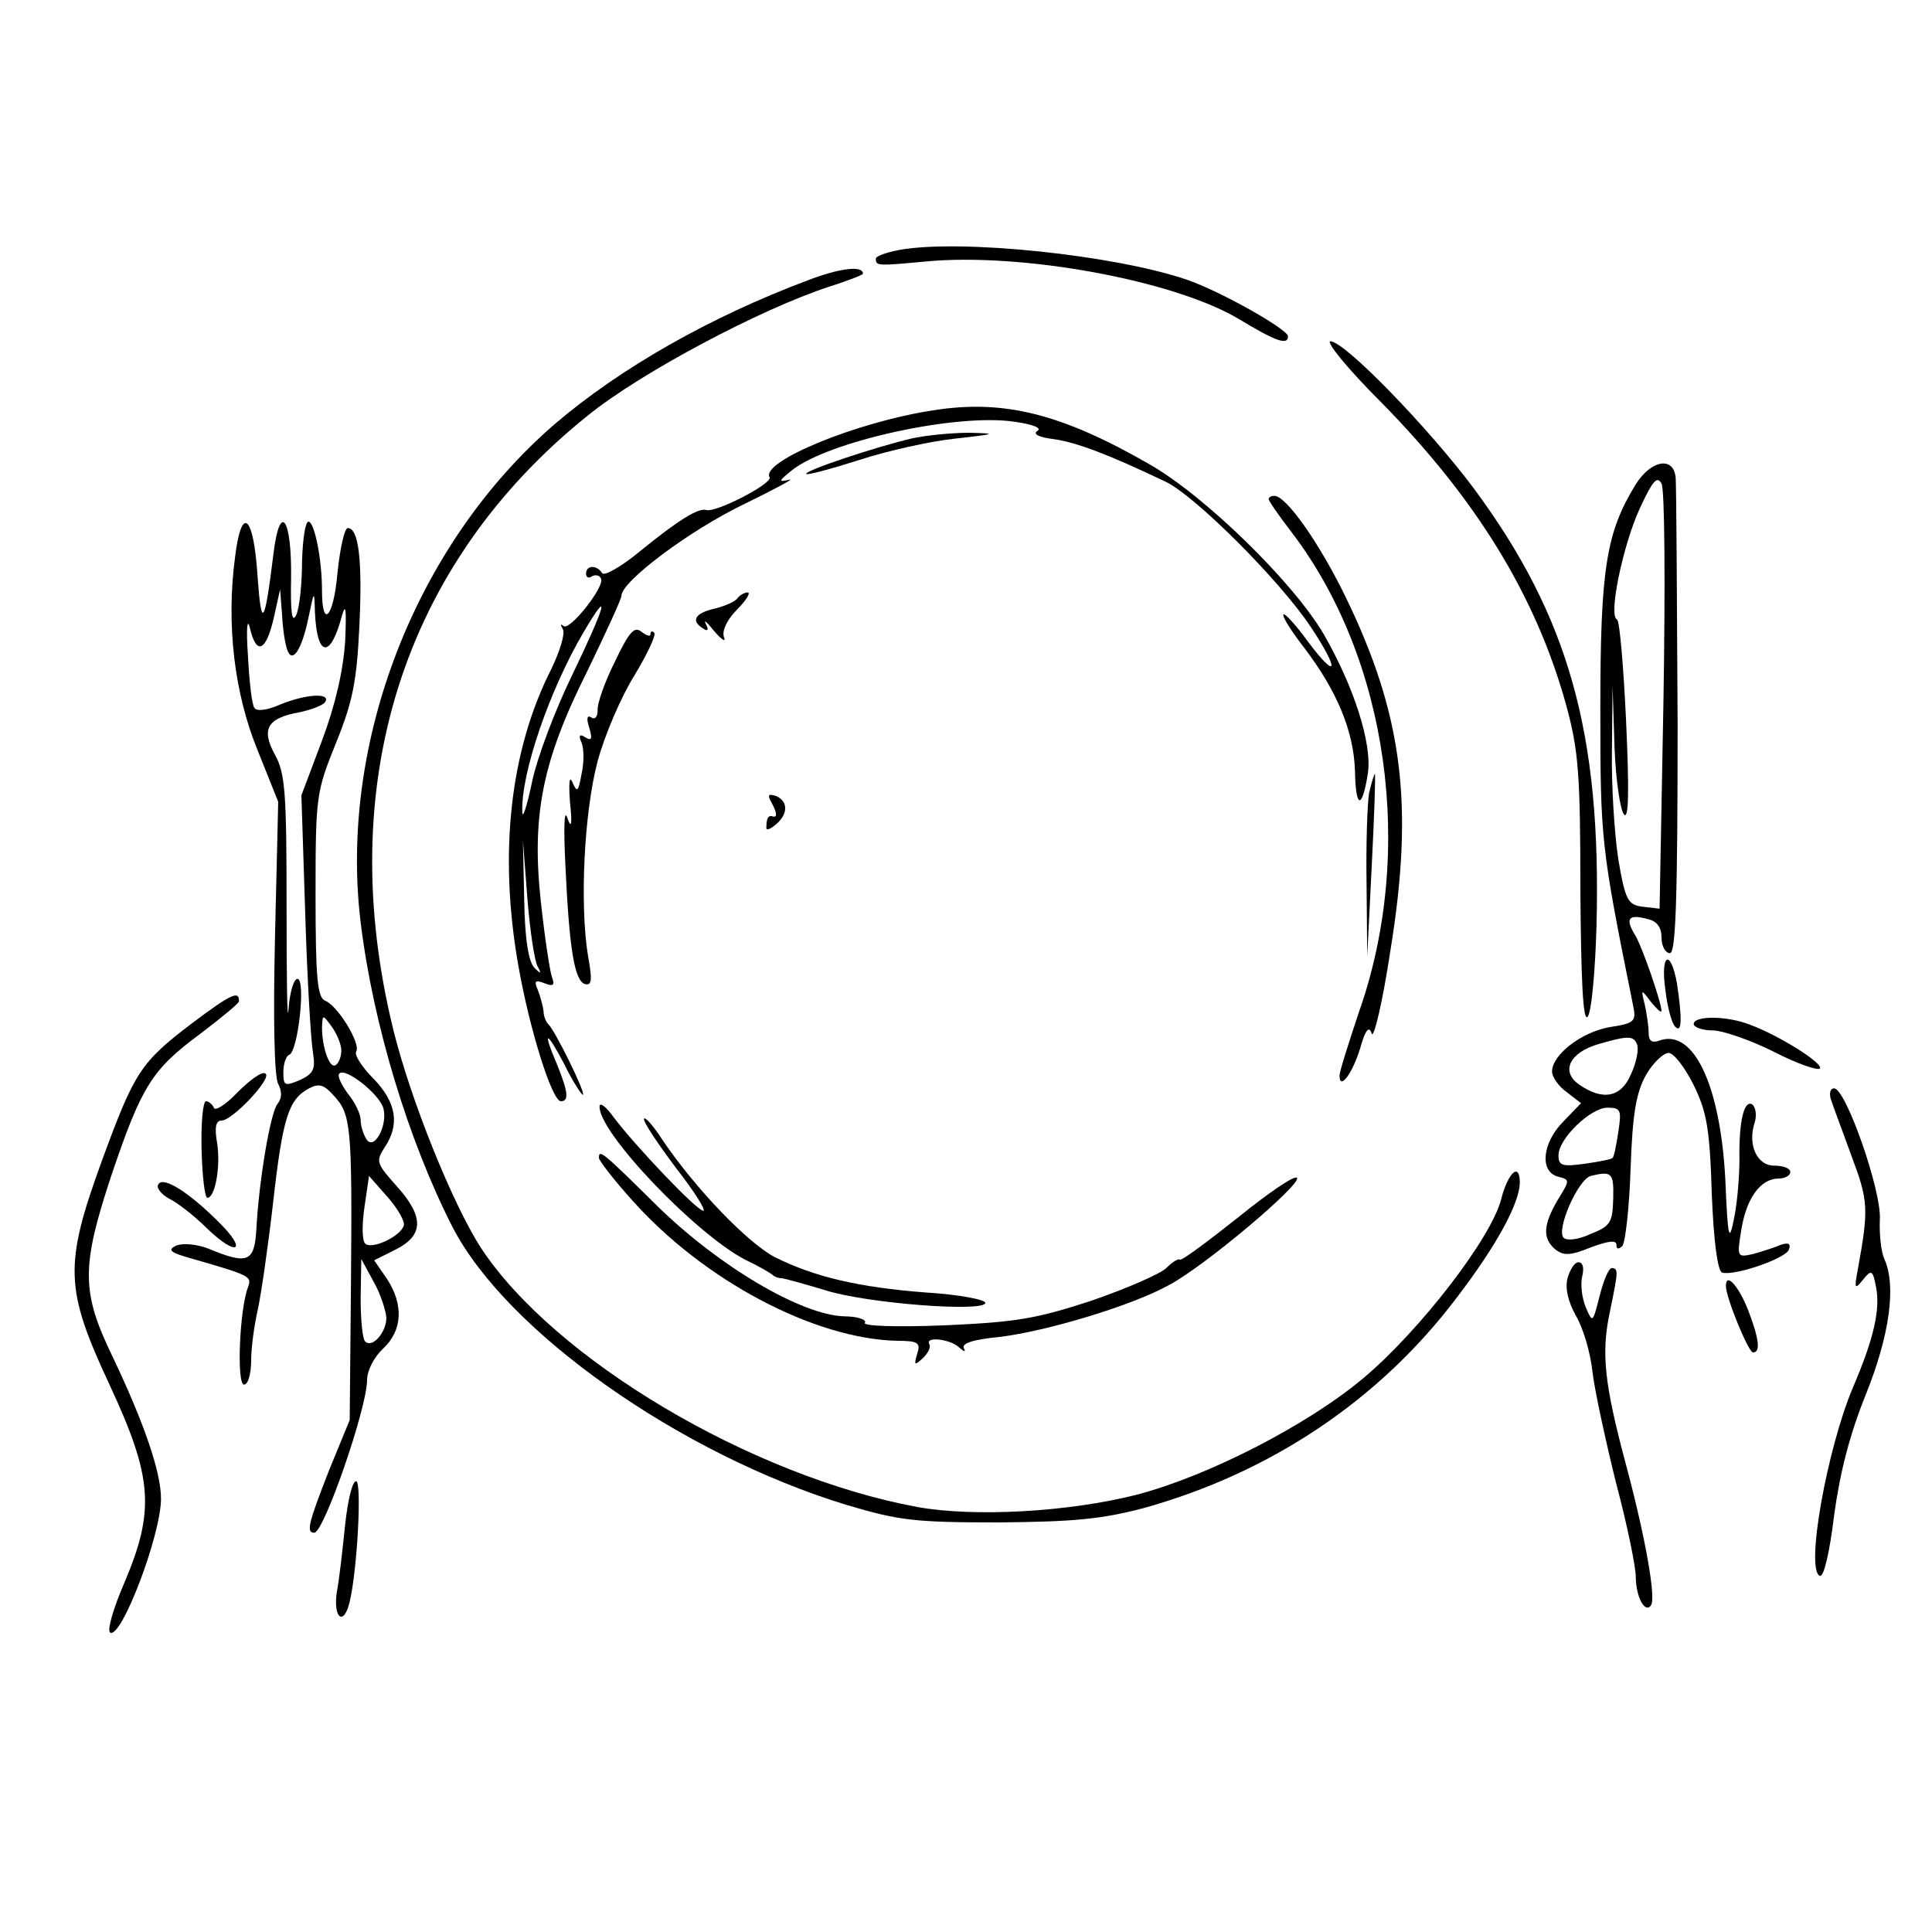 <?xml version="1.0" standalone="no"?>
<!DOCTYPE svg PUBLIC "-//W3C//DTD SVG 20010904//EN"
 "http://www.w3.org/TR/2001/REC-SVG-20010904/DTD/svg10.dtd">
<svg version="1.0" xmlns="http://www.w3.org/2000/svg"
 width="300pt" height="300pt" viewBox="0 0 300 300"
 preserveAspectRatio="xMidYMid meet">
<g transform="translate(0,300) scale(0.1,-0.1)"
fill="#000000" stroke="none">
<path d="M1397 2612 c-21 -4 -38 -10 -37 -14 0 -11 3 -11 78 -4 148 14 384
-29 485 -89 58 -35 77 -42 77 -27 -1 11 -105 70 -158 88 -112 38 -350 63 -445
46z"/>
<path d="M1255 2565 c-152 -57 -291 -136 -393 -223 -216 -186 -336 -494 -302
-774 19 -157 74 -339 143 -474 84 -162 353 -352 612 -431 81 -24 105 -27 235
-27 117 1 160 5 225 22 198 55 367 168 487 327 62 81 97 146 98 178 0 33 -18
17 -29 -25 -15 -60 -126 -204 -214 -278 -87 -73 -241 -152 -352 -181 -106 -27
-253 -35 -341 -19 -258 48 -563 229 -677 402 -44 68 -109 229 -136 338 -94
381 14 724 302 955 83 67 268 165 375 200 28 9 52 18 52 20 0 13 -35 9 -85
-10z"/>
<path d="M2143 2377 c149 -151 242 -302 289 -472 19 -70 22 -106 22 -287 1
-138 4 -204 11 -197 6 5 12 69 14 140 8 300 -43 481 -190 680 -71 95 -201 229
-223 229 -8 0 26 -42 77 -93z"/>
<path d="M1450 2363 c-120 -18 -269 -80 -255 -104 6 -9 -82 -55 -98 -51 -12 4
-43 -15 -102 -63 -30 -25 -57 -40 -60 -35 -8 13 -25 13 -25 -1 0 -5 4 -8 9 -4
5 3 12 2 14 -3 8 -11 -49 -83 -58 -74 -5 4 -5 2 -1 -5 4 -7 -5 -35 -18 -62
-64 -126 -82 -286 -51 -461 17 -97 52 -210 66 -210 13 0 11 15 -6 57 -23 54
-17 54 11 1 13 -27 27 -48 29 -48 6 0 -44 102 -54 110 -3 3 -7 12 -7 20 -1 8
-5 23 -9 33 -6 14 -4 16 11 10 13 -5 16 -3 11 10 -3 8 -11 60 -17 115 -15 136
2 221 73 362 28 58 52 110 52 115 0 22 105 101 190 142 49 24 81 41 70 38 -17
-4 -16 -2 5 15 57 45 257 89 346 75 29 -4 42 -10 35 -14 -8 -5 2 -10 26 -13
35 -5 85 -24 173 -66 46 -22 177 -153 225 -225 46 -69 42 -85 -5 -22 -18 25
-35 43 -37 41 -3 -2 12 -26 33 -53 50 -66 76 -128 78 -190 1 -59 11 -61 20 -4
7 46 -22 136 -69 217 -47 80 -184 214 -270 263 -137 79 -227 101 -335 84z
m-560 -408 c-27 -55 -56 -131 -64 -170 -8 -38 -15 -59 -15 -45 -2 59 42 188
95 278 43 73 35 43 -16 -63z m-55 -456 c6 -11 5 -12 -5 -2 -9 9 -15 43 -16
105 l-2 93 7 -91 c4 -49 11 -97 16 -105z"/>
<path d="M1415 2319 c-55 -13 -167 -50 -163 -55 2 -2 39 8 83 22 43 14 110 29
149 33 63 7 65 8 21 9 -27 0 -68 -4 -90 -9z"/>
<path d="M2540 2248 c-46 -75 -55 -131 -55 -348 0 -206 1 -214 51 -462 5 -24
2 -27 -37 -33 -44 -8 -89 -43 -89 -69 0 -8 10 -23 23 -32 l22 -17 -27 -28
c-33 -33 -38 -78 -9 -86 19 -5 19 -5 0 -36 -23 -39 -24 -60 -4 -77 13 -10 23
-10 55 3 27 10 40 12 40 4 0 -7 3 -7 9 -2 5 6 11 60 13 121 3 87 9 118 24 145
11 19 27 34 35 34 8 0 25 -22 39 -50 20 -41 25 -67 28 -168 3 -75 9 -120 16
-123 18 -6 100 22 104 36 3 9 -1 11 -13 7 -9 -4 -28 -10 -42 -14 -26 -6 -26
-5 -19 38 8 49 30 79 58 79 10 0 18 5 18 10 0 6 -11 10 -25 10 -27 0 -42 33
-30 68 3 11 1 23 -4 27 -13 8 -21 -27 -20 -85 0 -25 -3 -65 -8 -90 -8 -41 -10
-36 -14 60 -8 147 -50 234 -103 214 -11 -4 -16 0 -16 12 0 11 -3 30 -6 44 -6
24 -6 25 9 5 9 -11 16 -18 17 -15 0 13 -30 100 -41 118 -16 26 -10 33 19 25
15 -3 22 -13 22 -29 0 -13 6 -24 13 -24 9 0 12 78 12 358 -1 196 -2 367 -3
380 -3 34 -38 28 -62 -10z m43 -337 l-6 -322 -26 3 c-23 3 -27 9 -38 73 -6 39
-11 115 -10 170 l1 100 3 -95 c2 -52 9 -99 15 -105 7 -7 8 35 3 145 -4 85 -10
156 -14 158 -14 5 9 115 35 172 20 43 27 52 34 39 5 -8 6 -157 3 -338z m-41
-533 c3 -7 -1 -28 -9 -45 -15 -37 -44 -43 -81 -17 -29 20 -15 50 31 63 45 13
54 13 59 -1z m-29 -135 c-3 -21 -7 -40 -9 -41 -1 -2 -21 -6 -43 -9 -35 -5 -41
-3 -41 13 0 26 50 74 76 74 21 0 22 -4 17 -37z m-8 -104 c-1 -37 -4 -43 -35
-55 -19 -9 -37 -11 -42 -6 -12 12 22 90 42 96 33 8 36 5 35 -35z"/>
<path d="M1970 2225 c0 -3 16 -26 36 -52 150 -197 192 -496 104 -745 -16 -48
-30 -92 -30 -98 0 -24 20 3 32 42 8 29 14 36 18 23 3 -9 17 49 29 129 37 227
19 367 -70 550 -41 84 -92 156 -110 156 -5 0 -9 -2 -9 -5z"/>
<path d="M365 2135 c-14 -105 -1 -212 35 -300 l32 -80 -5 -210 c-3 -130 -1
-218 5 -228 6 -12 6 -22 -1 -31 -11 -13 -29 -119 -33 -196 -3 -50 -14 -54 -74
-29 -18 7 -39 9 -50 5 -15 -7 -10 -11 26 -21 90 -26 91 -27 85 -44 -13 -34
-18 -151 -6 -151 6 0 11 16 11 38 0 20 5 55 10 77 5 22 16 97 24 167 15 133
24 161 56 178 15 8 23 6 38 -11 27 -29 29 -46 27 -289 l-2 -215 -32 -78 c-32
-82 -36 -97 -23 -97 15 0 82 194 82 237 0 15 11 36 25 49 30 28 32 68 6 108
l-20 29 32 16 c45 22 46 51 4 98 -32 36 -34 39 -20 61 24 35 19 70 -17 107
-18 18 -30 37 -27 42 8 12 -29 72 -48 79 -12 5 -15 33 -15 164 0 155 1 160 32
237 26 64 32 96 36 180 5 103 -1 153 -18 153 -5 0 -12 -31 -16 -70 -6 -69 -24
-88 -24 -27 0 50 -12 107 -21 107 -5 0 -9 -28 -10 -62 0 -35 -4 -72 -9 -83 -7
-14 -9 5 -8 59 1 91 -17 117 -27 39 -14 -114 -19 -122 -25 -39 -6 97 -25 113
-35 31z m81 -144 c8 -23 23 1 33 50 9 43 9 43 10 9 3 -71 24 -74 42 -6 6 21 7
9 5 -39 -3 -46 -15 -99 -36 -155 l-32 -85 6 -185 c3 -102 9 -198 12 -215 4
-25 1 -32 -20 -42 -24 -10 -26 -9 -26 12 0 13 4 25 9 27 14 5 26 118 13 118
-6 0 -12 -21 -14 -47 -2 -27 -3 44 -3 157 0 179 -2 209 -18 238 -22 40 -12 57
38 66 19 4 37 11 40 16 9 15 -31 12 -70 -4 -20 -9 -37 -11 -40 -5 -4 5 -8 42
-10 81 -3 42 -1 60 3 43 10 -43 25 -37 37 15 l10 45 3 -40 c1 -22 5 -46 8 -54z
m84 -622 c0 -10 -4 -20 -9 -23 -9 -6 -21 27 -21 59 1 20 1 20 15 1 8 -11 15
-28 15 -37z m65 -89 c8 -26 -14 -68 -26 -49 -5 8 -9 21 -9 30 0 9 -9 28 -20
41 -10 14 -17 28 -13 31 9 10 61 -31 68 -53z m32 -183 c-5 -17 -50 -38 -60
-28 -5 5 -5 30 -1 57 l7 48 29 -33 c16 -18 27 -38 25 -44z m-27 -143 c0 -23
-22 -48 -33 -37 -4 3 -7 34 -7 67 l1 61 19 -35 c11 -19 19 -45 20 -56z"/>
<path d="M1145 2071 c-3 -5 -19 -12 -35 -16 -31 -7 -38 -19 -18 -31 7 -5 9 -2
4 7 -4 8 2 3 13 -11 12 -14 19 -18 15 -9 -3 10 5 27 21 43 14 14 21 26 16 26
-5 0 -12 -4 -16 -9z"/>
<path d="M955 1973 c-16 -32 -28 -66 -27 -76 0 -10 -4 -15 -10 -11 -6 4 -8 -1
-3 -16 5 -17 4 -21 -6 -15 -9 6 -11 3 -6 -8 4 -10 4 -32 0 -49 -5 -28 -7 -29
-14 -13 -5 12 -6 -1 -4 -30 4 -36 2 -43 -4 -25 -5 15 -6 -14 -3 -75 6 -129 14
-177 30 -183 11 -3 12 6 5 44 -13 80 -6 223 15 302 11 41 37 101 57 133 20 33
34 63 31 66 -3 4 -6 3 -6 -2 0 -4 -6 -2 -14 4 -11 9 -19 0 -41 -46z"/>
<path d="M2126 1769 c-3 -17 -5 -82 -4 -143 l1 -111 7 140 c4 77 6 141 5 143
-1 1 -5 -12 -9 -29z"/>
<path d="M1200 1750 c6 -12 7 -19 1 -18 -8 3 -11 -2 -11 -18 0 -4 7 -1 15 6
19 16 19 36 0 44 -13 4 -14 2 -5 -14z"/>
<path d="M2586 1463 c3 -27 10 -52 15 -57 11 -12 11 13 3 67 -10 55 -26 46
-18 -10z"/>
<path d="M298 1411 c-80 -61 -89 -75 -140 -214 -59 -162 -57 -199 12 -347 67
-144 71 -195 23 -308 -17 -39 -27 -74 -22 -77 17 -11 79 151 79 208 0 41 -26
117 -75 220 -49 101 -49 140 -2 282 47 139 63 164 137 219 33 25 61 48 61 51
1 18 -13 11 -73 -34z"/>
<path d="M2630 1410 c0 -5 13 -10 29 -10 16 0 59 -15 95 -33 37 -19 69 -30 72
-26 5 8 -63 51 -109 68 -36 14 -87 14 -87 1z"/>
<path d="M369 1304 c-18 -19 -35 -30 -37 -24 -2 5 -8 10 -12 10 -5 0 -8 -34
-7 -75 1 -41 5 -75 9 -75 12 0 21 49 15 86 -4 23 -2 34 7 34 17 0 80 67 68 73
-5 4 -24 -10 -43 -29z"/>
<path d="M2843 1293 c3 -10 18 -49 32 -88 26 -69 27 -82 10 -175 -6 -32 -5
-33 8 -17 13 16 15 15 20 -11 7 -35 -3 -80 -36 -157 -40 -95 -74 -284 -51
-292 6 -2 15 36 22 94 9 66 24 125 49 187 37 92 48 169 29 211 -5 11 -8 38 -7
61 3 45 -53 204 -71 204 -6 0 -8 -8 -5 -17z"/>
<path d="M931 1282 c-2 -40 149 -198 226 -238 21 -10 40 -21 43 -24 3 -3 10
-5 15 -5 6 -1 35 -9 65 -18 64 -21 250 -35 250 -20 0 5 -42 13 -92 16 -104 8
-173 24 -235 55 -42 22 -124 107 -175 183 -15 23 -28 37 -28 31 0 -6 23 -40
50 -76 28 -36 47 -66 42 -66 -10 0 -105 100 -139 145 -12 17 -22 24 -22 17z"/>
<path d="M930 1202 c0 -4 23 -34 51 -65 111 -125 283 -216 412 -219 33 0 37
-3 31 -21 -5 -17 -4 -18 9 -6 8 8 13 17 10 22 -7 12 32 8 46 -5 8 -7 11 -8 8
-2 -5 8 14 14 55 18 74 9 207 49 264 81 56 30 205 156 198 166 -3 5 -44 -23
-91 -61 -48 -38 -88 -68 -91 -66 -2 2 -11 -3 -21 -13 -9 -9 -62 -32 -117 -51
-86 -28 -116 -33 -228 -38 -76 -3 -127 -1 -123 4 3 5 -12 10 -32 10 -67 2
-195 78 -290 171 -86 85 -91 89 -91 75z"/>
<path d="M246 1161 c-4 -5 4 -15 16 -22 13 -6 40 -27 60 -47 47 -45 63 -34 17
11 -46 46 -86 71 -93 58z"/>
<path d="M2434 1015 c-4 -16 1 -36 13 -58 11 -18 23 -58 26 -89 4 -31 21 -109
37 -173 17 -64 30 -128 30 -143 0 -32 15 -59 24 -44 7 12 -8 101 -39 217 -34
127 -39 174 -25 239 13 63 13 66 3 67 -5 0 -13 -19 -19 -43 -11 -43 -11 -43
-22 -17 -6 15 -8 36 -5 48 3 12 1 21 -6 21 -6 0 -13 -11 -17 -25z"/>
<path d="M2680 1003 c0 -18 35 -103 42 -103 12 0 10 20 -8 67 -15 37 -34 58
-34 36z"/>
<path d="M536 633 c-4 -38 -9 -85 -13 -105 -6 -41 11 -54 20 -15 12 50 19 187
10 187 -6 0 -13 -30 -17 -67z"/>
</g>
</svg>
